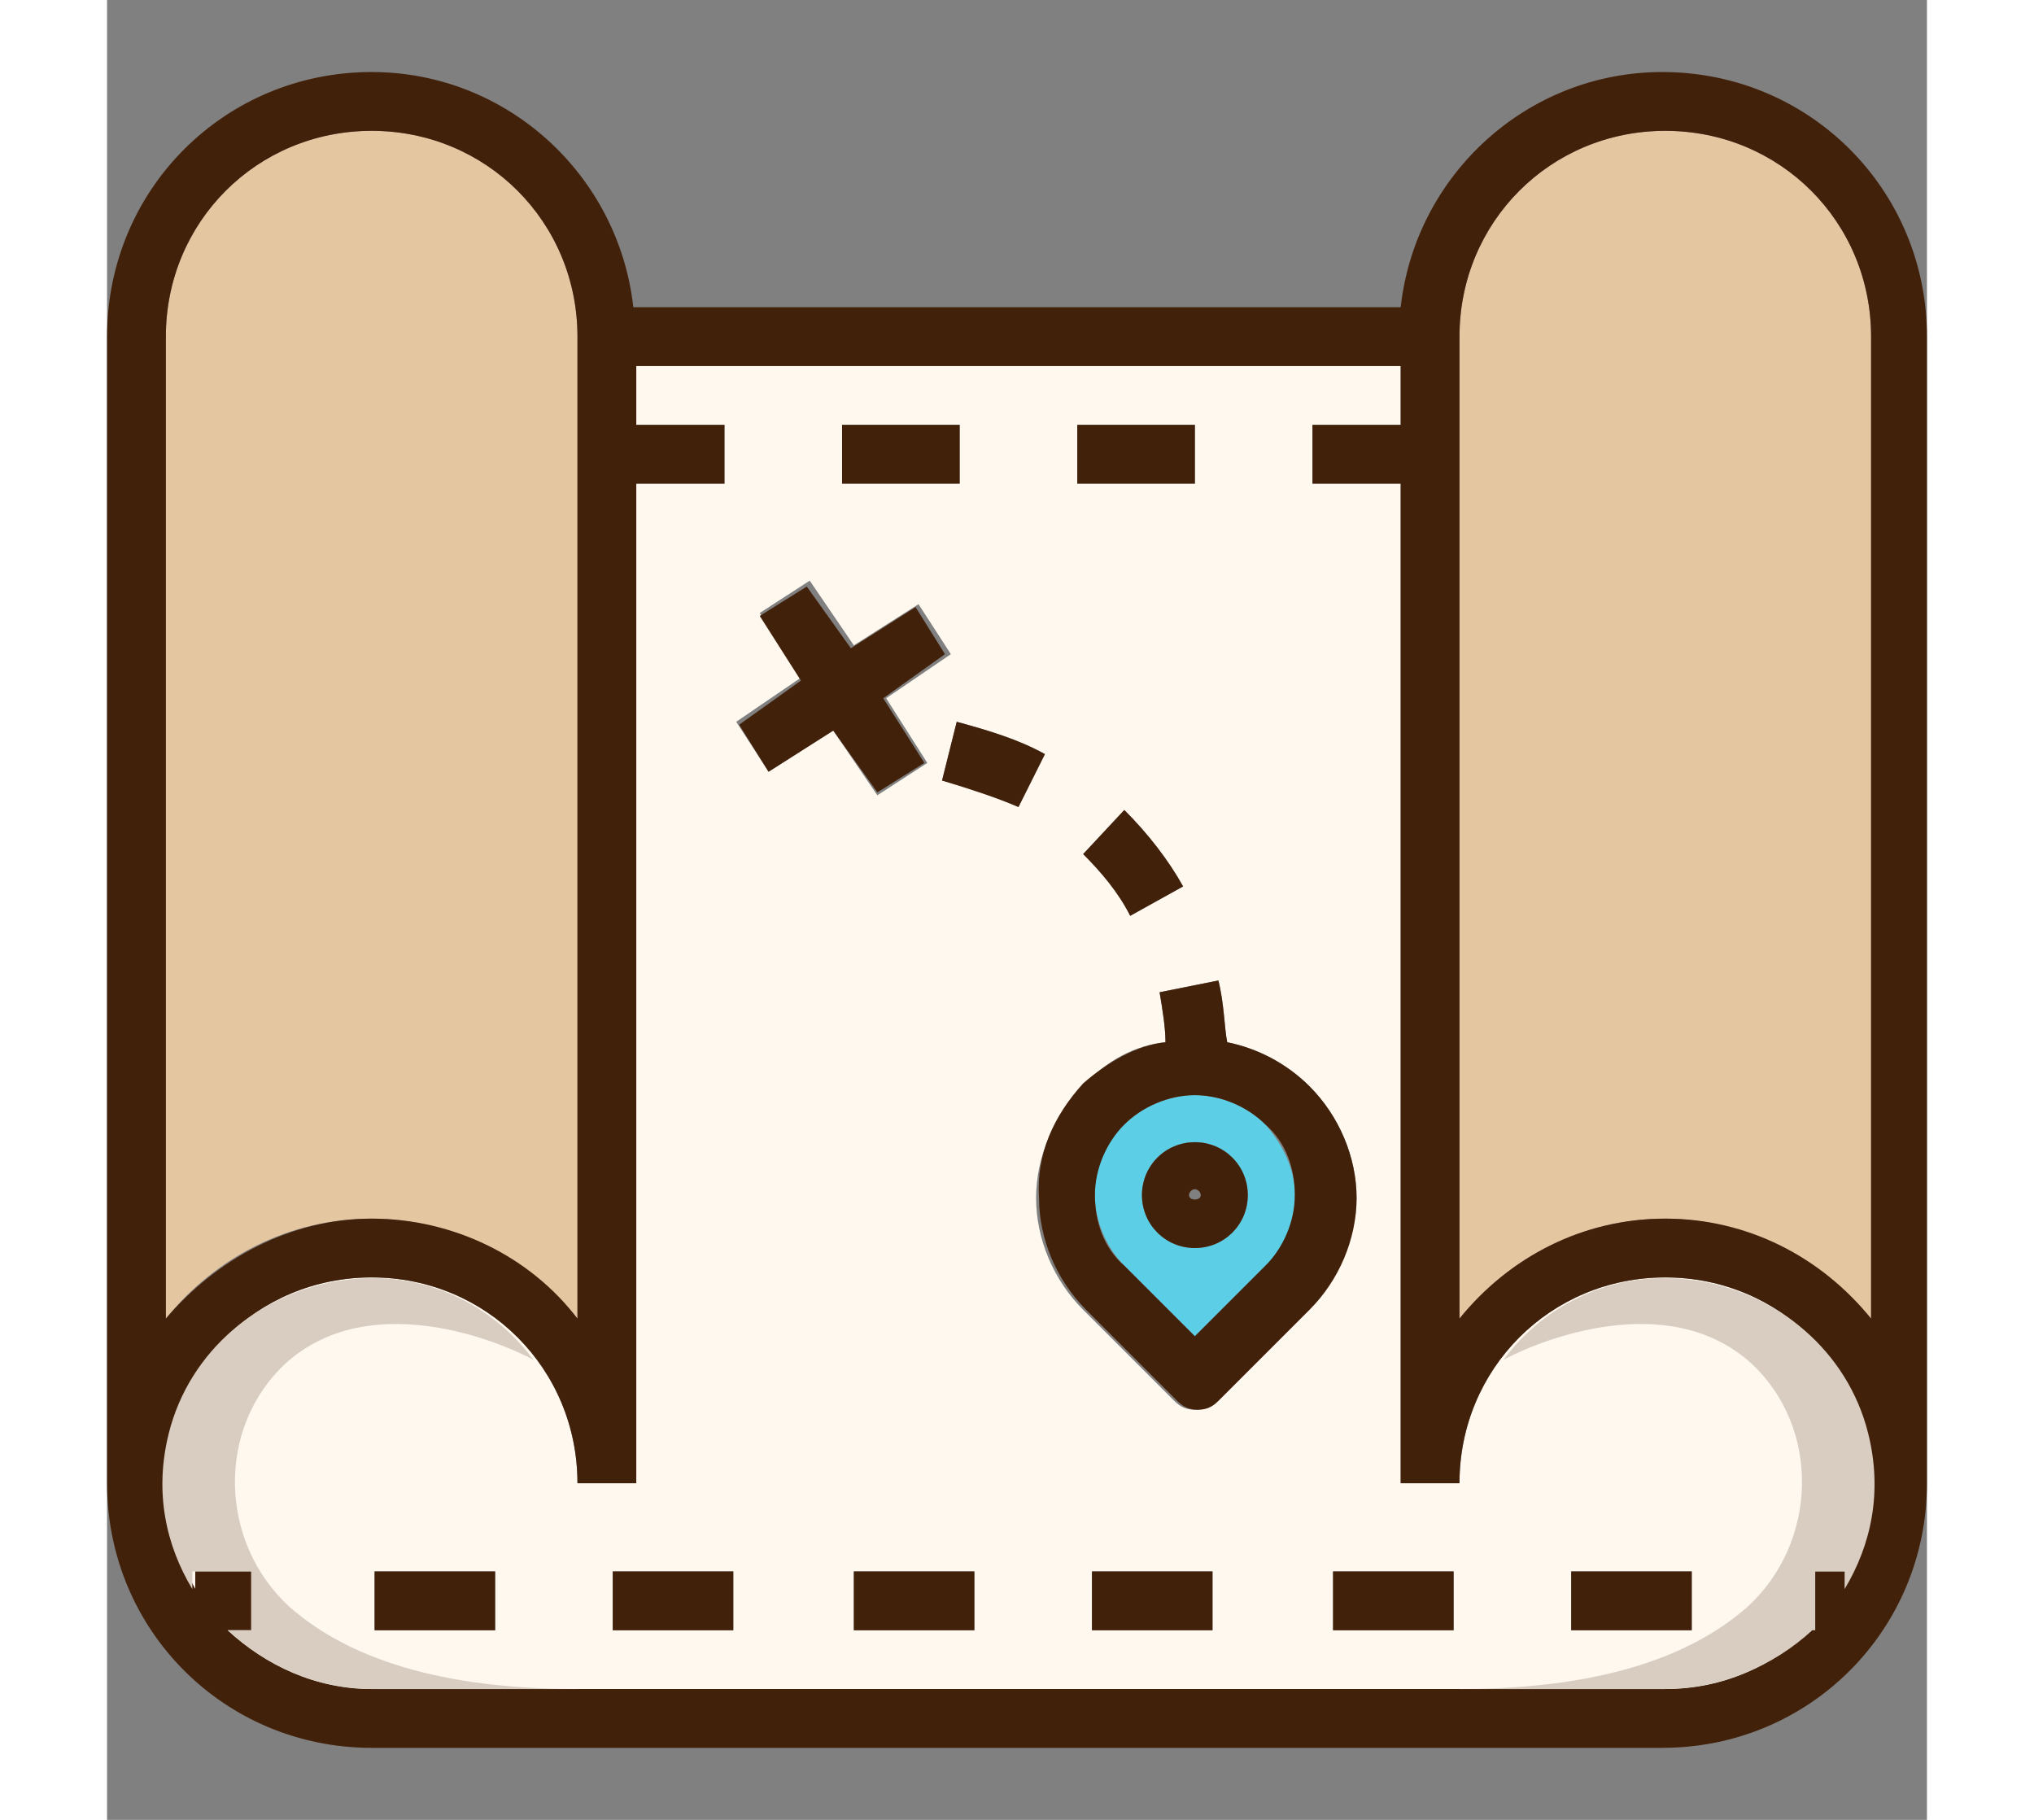 <!DOCTYPE svg PUBLIC "-//W3C//DTD SVG 1.1//EN" "http://www.w3.org/Graphics/SVG/1.1/DTD/svg11.dtd">

<!-- Uploaded to: SVG Repo, www.svgrepo.com, Transformed by: SVG Repo Mixer Tools -->
<svg version="1.1" id="Layer_1" xmlns="http://www.w3.org/2000/svg" xmlns:xlink="http://www.w3.org/1999/xlink" viewBox="0 0 495.2 495.2" xml:space="preserve" width="190px" height="170px" fill="#000000">

<rect x="0" y="0" width="495.2" height="495.2" fill="#808080" stroke="none"/>

<g id="SVGRepo_bgCarrier" stroke-width="0"/>

<g id="SVGRepo_tracerCarrier" stroke-linecap="round" stroke-linejoin="round"/>

<g id="SVGRepo_iconCarrier"> <path style="fill:#E4C6A1;" d="M128,91.6v267.2c-12.8-16-33.6-27.2-56-27.2S29.6,342,16,358.8V91.6c0-31.2,24.8-56,56-56 S128,60.4,128,91.6z"/> <path style="fill:#FFF8EF;" d="M424,347.6c-31.2,0-56,24.8-56,56h-1.6H352v-272h-24v-16h24v-16H144v16h24v16h-24v272h-6.4H128 c0-31.2-24.8-56-56-56s-56,24.8-56,56c0,10.4,3.2,20,8,28.8v-4.8h16v16h-7.2c10.4,9.6,24,16,39.2,16h65.6h196H424 c16,0,29.6-6.4,40-16.8v-15.2h10.4c3.2-7.2,5.6-15.2,5.6-24C480,372.4,455.2,347.6,424,347.6z M105.6,443.6H72.8v-16h32.8 C105.6,427.6,105.6,443.6,105.6,443.6z M264,115.6h32v16h-32V115.6z M292.8,241.2l-14.4,8c-3.2-6.4-8-12-12.8-16.8l11.2-12 C283.2,226.8,288.8,234,292.8,241.2z M200,115.6h32v16h-32V115.6z M170.4,443.6h-32.8v-16h32.8V443.6z M180,210l-8.8-13.6l17.6-12 l-11.2-17.6l13.6-8.8l12,17.6l17.6-11.2l8.8,13.6L212,190l11.2,17.6l-13.6,8.8l-12-17.6L180,210z M236,443.6h-32.8v-16H236V443.6z M227.2,212.4l4-16c8.8,2.4,16.8,4.8,24,8.8l-7.2,14.4C242.4,217.2,235.2,214,227.2,212.4z M300.8,443.6H268v-16h32.8V443.6z M326.4,356.4l-24.8,24.8c-1.6,1.6-3.2,2.4-5.6,2.4s-4-0.8-5.6-2.4l-24.8-24.8c-8-8-12.8-19.2-12.8-30.4s4.8-22.4,12.8-30.4 c6.4-7.2,14.4-11.2,22.4-12c0-4-0.8-8.8-1.6-13.6l16-3.2c1.6,6.4,1.6,12.8,2.4,16.8c8,1.6,16,5.6,22.4,12c8,8,12.8,19.2,12.8,30.4 S334.4,347.6,326.4,356.4z M366.4,443.6h-32.8v-16h32.8V443.6z M431.2,443.6h-32.8v-16h32.8V443.6z"/> <path style="fill:#5ccfe6;" d="M281.6,325.2c0,8,6.4,14.4,14.4,14.4s14.4-6.4,14.4-14.4s-6.4-14.4-14.4-14.4 S281.6,317.2,281.6,325.2z M323.2,325.2c0,7.2-2.4,14.4-8,19.2L296,363.6l-19.2-19.2c-4.8-4.8-8-12-8-19.2s2.4-14.4,8-19.2 c4.8-4.8,12-8,19.2-8s14.4,3.2,19.2,8C320,311.6,323.2,318,323.2,325.2z"/> <path style="fill:#E4C6A1;" d="M480,91.6v267.2c-13.6-16-33.6-27.2-56-27.2s-42.4,10.4-56,27.2V91.6c0-31.2,24.8-56,56-56 S480,60.4,480,91.6z"/> <g> <rect x="398.4" y="427.6" style="fill:#42210B;" width="32.8" height="16"/> <rect x="333.6" y="427.6" style="fill:#42210B;" width="32.8" height="16"/> <rect x="268" y="427.6" style="fill:#42210B;" width="32.8" height="16"/> <rect x="264" y="115.6" style="fill:#42210B;" width="32" height="16"/> <path style="fill:#42210B;" d="M296,339.6c-8,0-14.4-6.4-14.4-14.4s6.4-14.4,14.4-14.4s14.4,6.4,14.4,14.4S304,339.6,296,339.6z M297.6,325.2c0-0.8-0.8-1.6-1.6-1.6s-1.6,0.8-1.6,1.6C294.4,326.8,297.6,326.8,297.6,325.2z"/> <path style="fill:#42210B;" d="M292.8,241.2l-14.4,8c-3.2-6.4-8-12-12.8-16.8l11.2-12C283.2,226.8,288.8,234,292.8,241.2z"/> <path style="fill:#42210B;" d="M315.2,344.4c4.8-4.8,8-12,8-19.2s-2.4-14.4-8-19.2c-4.8-4.8-12-8-19.2-8s-14.4,3.2-19.2,8 c-4.8,4.8-8,12-8,19.2s2.4,14.4,8,19.2l19.2,19.2L315.2,344.4z M265.6,294.8c6.4-5.6,14.4-10.4,22.4-11.2c0-4-0.8-8.8-1.6-13.6 l16-3.2c1.6,6.4,1.6,12.8,2.4,16.8c8,1.6,16,5.6,22.4,12c8,8,12.8,19.2,12.8,30.4c0,11.2-4.8,22.4-12.8,30.4l-24.8,24.8 c-1.6,1.6-3.2,2.4-5.6,2.4s-4-0.8-5.6-2.4l-24.8-24.8c-8-8-12.8-19.2-12.8-30.4C252.8,314,257.6,303.6,265.6,294.8z"/> <path style="fill:#42210B;" d="M227.2,212.4l4-16c8.8,2.4,16.8,4.8,24,8.8l-7.2,14.4C242.4,217.2,235.2,214.8,227.2,212.4z"/> <rect x="203.2" y="427.6" style="fill:#42210B;" width="32.8" height="16"/> <rect x="200" y="115.6" style="fill:#42210B;" width="32" height="16"/> <polygon style="fill:#42210B;" points="211.2,190 222.4,207.6 209.6,215.6 197.6,198.8 180,210 172,197.2 188.8,185.2 177.6,167.6 190.4,159.6 202.4,176.4 220,165.2 228,178 "/> <rect x="137.6" y="427.6" style="fill:#42210B;" width="32.8" height="16"/> <rect x="72.8" y="427.6" style="fill:#42210B;" width="32.8" height="16"/> <path style="fill:#42210B;" d="M72,347.6c-31.2,0-56,24.8-56,56c0,10.4,3.2,20,8,28.8v-4.8h16v16h-7.2c10.4,9.6,24,16,39.2,16h65.6 h196H424c16,0,29.6-6.4,40-16.8v-15.2h10.4c3.2-7.2,5.6-15.2,5.6-24c0-31.2-24.8-56-56-56s-56,24.8-56,56h-1.6H352v-272h-24v-16h24 v-16H144v16h24v16h-24v272h-6.4H128C128,372.4,103.2,347.6,72,347.6z M424,331.6c22.4,0,42.4,10.4,56,27.2V91.6 c0-31.2-24.8-56-56-56s-56,24.8-56,56v267.2C381.6,342,401.6,331.6,424,331.6z M72,35.6c-31.2,0-56,24.8-56,56v267.2 c13.6-16,33.6-27.2,56-27.2s43.2,10.4,56,27.2V91.6C128,60.4,103.2,35.6,72,35.6z M0,91.6c0-40,32-72,72-72c36.8,0,67.2,28,71.2,64 H352c4-36,34.4-64,71.2-64c40,0,72,32,72,72v312c0,40-32,72-72,72H72c-40,0-72-32-72-72V91.6z"/> </g> <g> <path style="fill:#D9CDC1;" d="M49.6,437.2c-19.2-17.6-20-48.8-0.8-66.4c22.4-20,56.8-6.4,67.2-0.8c-11.2-15.2-30.4-24.8-52-21.6 c-22.4,3.2-41.6,19.2-47.2,41.6c-4,16-0.8,30.4,6.4,42.4v-4.8h16v16h-6.4c10.4,9.6,24,16,39.2,16h56 C86.4,459.6,63.2,449.2,49.6,437.2z"/> <path style="fill:#D9CDC1;" d="M464,443.6c-10.4,9.6-24.8,16-40,16h-56c41.6,0,64.8-10.4,78.4-22.4c19.2-17.6,20-48.8,0.8-66.4 c-22.4-20-56.8-6.4-67.2-0.8c11.2-15.2,30.4-24.8,52-21.6c22.4,3.2,41.6,19.2,47.2,41.6c4,16,0.8,30.4-6.4,42.4v-4.8h-8v16H464z"/> </g> </g>

</svg>